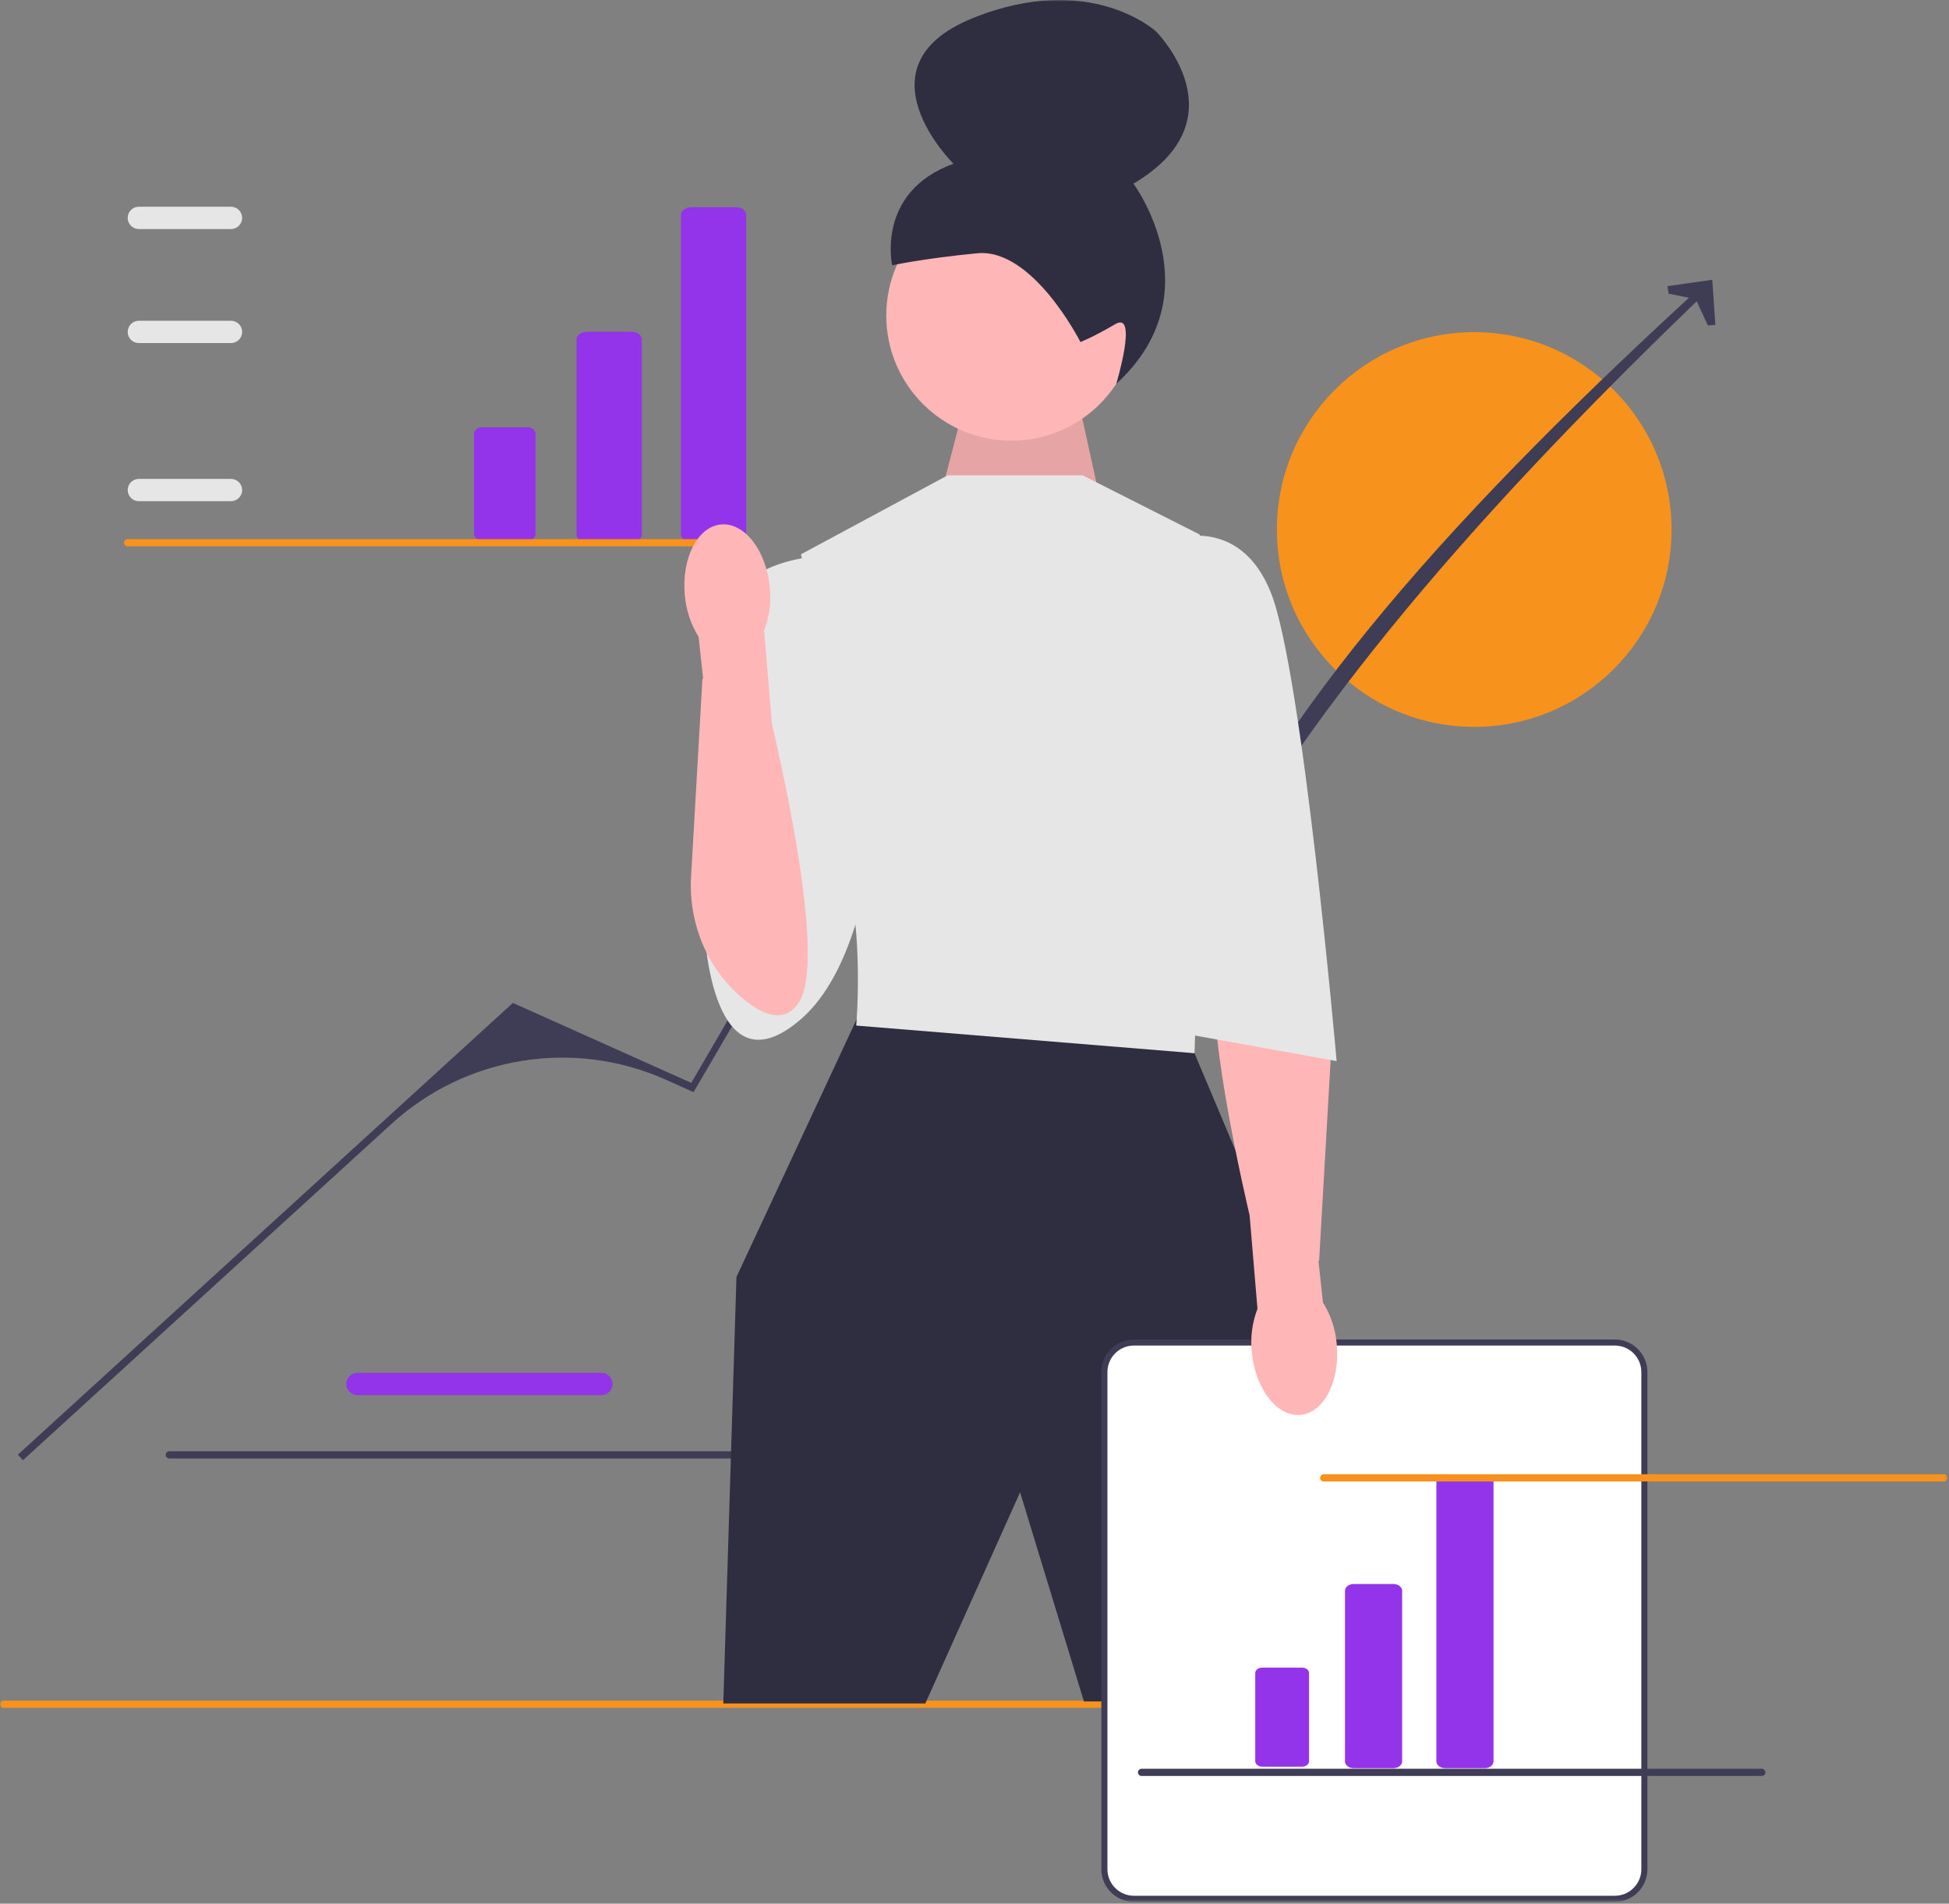 <svg width="642" height="627" viewBox="0 0 642 627" fill="none" xmlns="http://www.w3.org/2000/svg">
<rect x="0" y="0" width="642" height="627" fill="#808080" stroke="none"/>
<g clip-path="url(#clip0_95_202)">
<mask id="mask0_95_202" style="mask-type:luminance" maskUnits="userSpaceOnUse" x="0" y="0" width="642" height="627">
<path d="M641.513 0H0V626.392H641.513V0Z" fill="white"/>
</mask>
<g mask="url(#mask0_95_202)">
<path d="M198.101 459.506H117.744C115.718 459.506 114.07 457.857 114.07 455.832C114.07 453.806 115.718 452.158 117.744 452.158H198.101C200.127 452.158 201.775 453.806 201.775 455.832C201.775 457.857 200.127 459.506 198.101 459.506Z" fill="#9333EA"/>
<path d="M54.587 479.173C54.587 479.833 55.117 480.363 55.778 480.363H260.068C260.728 480.363 261.258 479.833 261.258 479.173C261.258 478.513 260.728 477.983 260.068 477.983H55.778C55.117 477.983 54.587 478.513 54.587 479.173Z" fill="#3F3D56"/>
<path d="M485.607 239.403C521.506 239.403 550.607 210.302 550.607 174.403C550.607 138.505 521.506 109.403 485.607 109.403C449.709 109.403 420.607 138.505 420.607 174.403C420.607 210.302 449.709 239.403 485.607 239.403Z" fill="#F7931D"/>
<path d="M0 561.308C0 561.969 0.53 562.498 1.19 562.498H523.48C524.14 562.498 524.67 561.969 524.67 561.308C524.67 560.649 524.14 560.118 523.48 560.118H1.19C0.53 560.118 0 560.649 0 561.308Z" fill="#F7931D"/>
<path d="M7.555 480.947L5.884 479.116L168.948 330.32L227.697 356.656L291.137 247.862L343.259 222.738L391.552 303.226C417.624 235.727 483.011 165.108 561.362 93.46L563.289 95.02C489.804 165.375 426.931 236.048 391.249 307.541L346.58 232.874C344.47 229.346 340.035 227.984 336.309 229.718C307.818 242.974 284.054 264.613 268.194 291.741L228.455 359.712L219.383 355.645C189.045 342.046 153.529 347.746 128.97 370.156L7.555 480.947Z" fill="#3F3D56"/>
<path d="M565.038 107.006L562.562 107.178L558.568 98.52L549.624 96.704L549.276 94.246L564.02 92.151L565.038 107.006Z" fill="#3F3D56"/>
<path d="M310.684 159.98L319.45 126.283L353.597 124.64L363.813 171.091L310.684 159.98Z" fill="#FFB6B6"/>
<path opacity="0.1" d="M310.684 159.98L319.45 126.283L353.597 124.64L363.813 171.091L310.684 159.98Z" fill="black"/>
<path d="M333.154 145.141C355.917 145.141 374.37 126.688 374.37 103.924C374.37 81.161 355.917 62.708 333.154 62.708C310.391 62.708 291.938 81.161 291.938 103.924C291.938 126.688 310.391 145.141 333.154 145.141Z" fill="#FFB6B6"/>
<path d="M355.894 112.649C355.894 112.649 340.237 81.626 321.892 83.417C303.546 85.208 293.882 87.386 293.882 87.386C293.882 87.386 288.436 63.225 314.074 53.931C314.074 53.931 281.476 21.797 320.287 6.034C359.098 -9.729 380.816 10.375 380.816 10.375C380.816 10.375 409.544 39.054 373.362 60.489C373.362 60.489 400.228 96.628 367.7 126.415C367.7 126.415 374.975 102.311 367.384 106.756C359.792 111.201 355.894 112.649 355.894 112.649Z" fill="#2F2E41"/>
<path d="M287.679 330.412L282.196 335.666L242.589 420.591L238.253 561.063H304.799L336.015 491.5L357.047 560.392H416.882L430.752 435.332L393.466 346.887L287.679 330.412Z" fill="#2F2E41"/>
<path d="M356.614 156.556H312.173L263.833 182.569L275.105 232.862C275.105 232.862 272.504 263.21 278.574 285.755C284.644 308.3 282.042 337.782 282.042 337.782L393.466 346.887L396.935 244.568L395.2 176.066L356.614 156.556Z" fill="#E6E6E6"/>
<path d="M271.203 183.003C271.203 183.003 244.323 183.87 239.987 201.212C235.652 218.554 232.183 307.867 232.183 307.867C232.183 307.867 234.785 360.863 263.833 335.665C292.881 310.468 290.28 234.162 290.28 234.162L271.203 183.003Z" fill="#E6E6E6"/>
<path d="M531.927 625.392H373.518C368.154 625.392 363.789 621.027 363.789 615.662V451.904C363.789 446.539 368.154 442.174 373.518 442.174H531.927C537.292 442.174 541.657 446.539 541.657 451.904V615.662C541.657 621.027 537.292 625.392 531.927 625.392Z" fill="white"/>
<path d="M531.927 626.392H373.518C367.602 626.392 362.788 621.579 362.788 615.662V451.904C362.788 445.988 367.602 441.174 373.518 441.174H531.927C537.843 441.174 542.657 445.988 542.657 451.904V615.662C542.657 621.579 537.843 626.392 531.927 626.392ZM373.518 443.174C368.704 443.174 364.788 447.09 364.788 451.904V615.662C364.788 620.476 368.704 624.392 373.518 624.392H531.927C536.741 624.392 540.657 620.476 540.657 615.662V451.904C540.657 447.09 536.741 443.174 531.927 443.174H373.518Z" fill="#3F3D56"/>
<path d="M458.974 582.371H445.918C444.328 582.371 443.035 581.372 443.035 580.145V523.934C443.035 522.707 444.328 521.709 445.918 521.709H458.974C460.564 521.709 461.857 522.707 461.857 523.934V580.145C461.857 581.372 460.564 582.371 458.974 582.371Z" fill="#9333EA"/>
<path d="M415.809 549.245C414.525 549.245 413.48 550.051 413.48 551.043V580.083C413.48 581.074 414.525 581.881 415.809 581.881H428.866C430.15 581.881 431.195 581.074 431.195 580.083V551.043C431.195 550.051 430.15 549.245 428.866 549.245H415.809Z" fill="#9333EA"/>
<path d="M489.082 582.371H476.026C474.437 582.371 473.144 581.372 473.144 580.145V488.025C473.144 486.798 474.437 485.8 476.026 485.8H489.082C490.672 485.8 491.965 486.798 491.965 488.025V580.145C491.965 581.372 490.672 582.371 489.082 582.371Z" fill="#9333EA"/>
<path d="M208.125 178.572H193.211C191.395 178.572 189.918 177.432 189.918 176.03V111.821C189.918 110.419 191.395 109.279 193.211 109.279H208.125C209.941 109.279 211.418 110.419 211.418 111.821V176.03C211.418 177.432 209.941 178.572 208.125 178.572Z" fill="#9333EA"/>
<path d="M158.819 140.733C157.352 140.733 156.158 141.654 156.158 142.786V175.958C156.158 177.091 157.352 178.012 158.819 178.012H173.732C175.199 178.012 176.393 177.091 176.393 175.958V142.786C176.393 141.654 175.199 140.733 173.732 140.733H158.819Z" fill="#9333EA"/>
<path d="M242.517 178.572H227.603C225.788 178.572 224.311 177.432 224.311 176.03V70.802C224.311 69.4 225.788 68.26 227.603 68.26H242.517C244.333 68.26 245.81 69.4 245.81 70.802V176.03C245.81 177.432 244.333 178.572 242.517 178.572Z" fill="#9333EA"/>
<path d="M428.438 466.001C436.162 465.261 441.481 454.823 440.319 442.681C439.922 437.824 438.366 433.133 435.784 429.001L434.295 415.259L434.523 415.19L438.266 350.032C439.136 334.882 433.139 319.995 421.584 310.158C414.711 304.305 407.379 301.342 402.664 308.737C394.84 321.006 404.974 371.583 411.629 400.338L414.209 431.066C412.456 435.615 411.819 440.517 412.349 445.362C413.51 457.5 420.713 466.74 428.438 466.001Z" fill="#FFB6B6"/>
<path d="M385.662 177.8C385.662 177.8 408.207 169.129 418.612 195.142C429.018 221.156 440.29 349.488 440.29 349.488L387.396 339.95L385.662 177.8Z" fill="#E6E6E6"/>
<path d="M76.092 165.076H45.735C43.709 165.076 42.06 163.428 42.06 161.402C42.06 159.376 43.709 157.729 45.735 157.729H76.092C78.118 157.729 79.765 159.376 79.765 161.402C79.765 163.428 78.118 165.076 76.092 165.076Z" fill="#E6E6E6"/>
<path d="M76.092 112.997H45.735C43.709 112.997 42.06 111.349 42.06 109.323C42.06 107.297 43.709 105.649 45.735 105.649H76.092C78.118 105.649 79.765 107.297 79.765 109.323C79.765 111.349 78.118 112.997 76.092 112.997Z" fill="#E6E6E6"/>
<path d="M76.092 75.44H45.735C43.709 75.44 42.06 73.792 42.06 71.766C42.06 69.74 43.709 68.092 45.735 68.092H76.092C78.118 68.092 79.765 69.74 79.765 71.766C79.765 73.792 78.118 75.44 76.092 75.44Z" fill="#E6E6E6"/>
<path d="M40.843 178.754C40.843 179.414 41.373 179.944 42.033 179.944H246.323C246.983 179.944 247.513 179.414 247.513 178.754C247.513 178.094 246.983 177.564 246.323 177.564H42.033C41.373 177.564 40.843 178.094 40.843 178.754Z" fill="#F7931D"/>
<path d="M434.843 486.754C434.843 487.414 435.373 487.944 436.033 487.944H640.323C640.983 487.944 641.513 487.414 641.513 486.754C641.513 486.094 640.983 485.564 640.323 485.564H436.033C435.373 485.564 434.843 486.094 434.843 486.754Z" fill="#F7931D"/>
<path d="M374.843 583.754C374.843 584.414 375.373 584.944 376.033 584.944H580.323C580.983 584.944 581.513 584.414 581.513 583.754C581.513 583.094 580.983 582.564 580.323 582.564H376.033C375.373 582.564 374.843 583.094 374.843 583.754Z" fill="#3F3D56"/>
<path d="M237.467 172.738C229.743 173.477 224.423 183.916 225.585 196.058C225.983 200.914 227.538 205.605 230.12 209.738L231.609 223.48L231.381 223.548L227.639 288.706C226.769 303.856 232.766 318.743 244.32 328.581C251.194 334.433 258.526 337.396 263.241 330.002C271.065 317.732 260.931 267.155 254.276 238.4L251.695 207.672C253.448 203.124 254.086 198.222 253.555 193.376C252.395 181.238 245.192 171.998 237.467 172.738Z" fill="#FFB6B6"/>
</g>
</g>
<defs>
<clipPath id="clip0_95_202">
<rect width="642" height="627" fill="white"/>
</clipPath>
</defs>
</svg>
